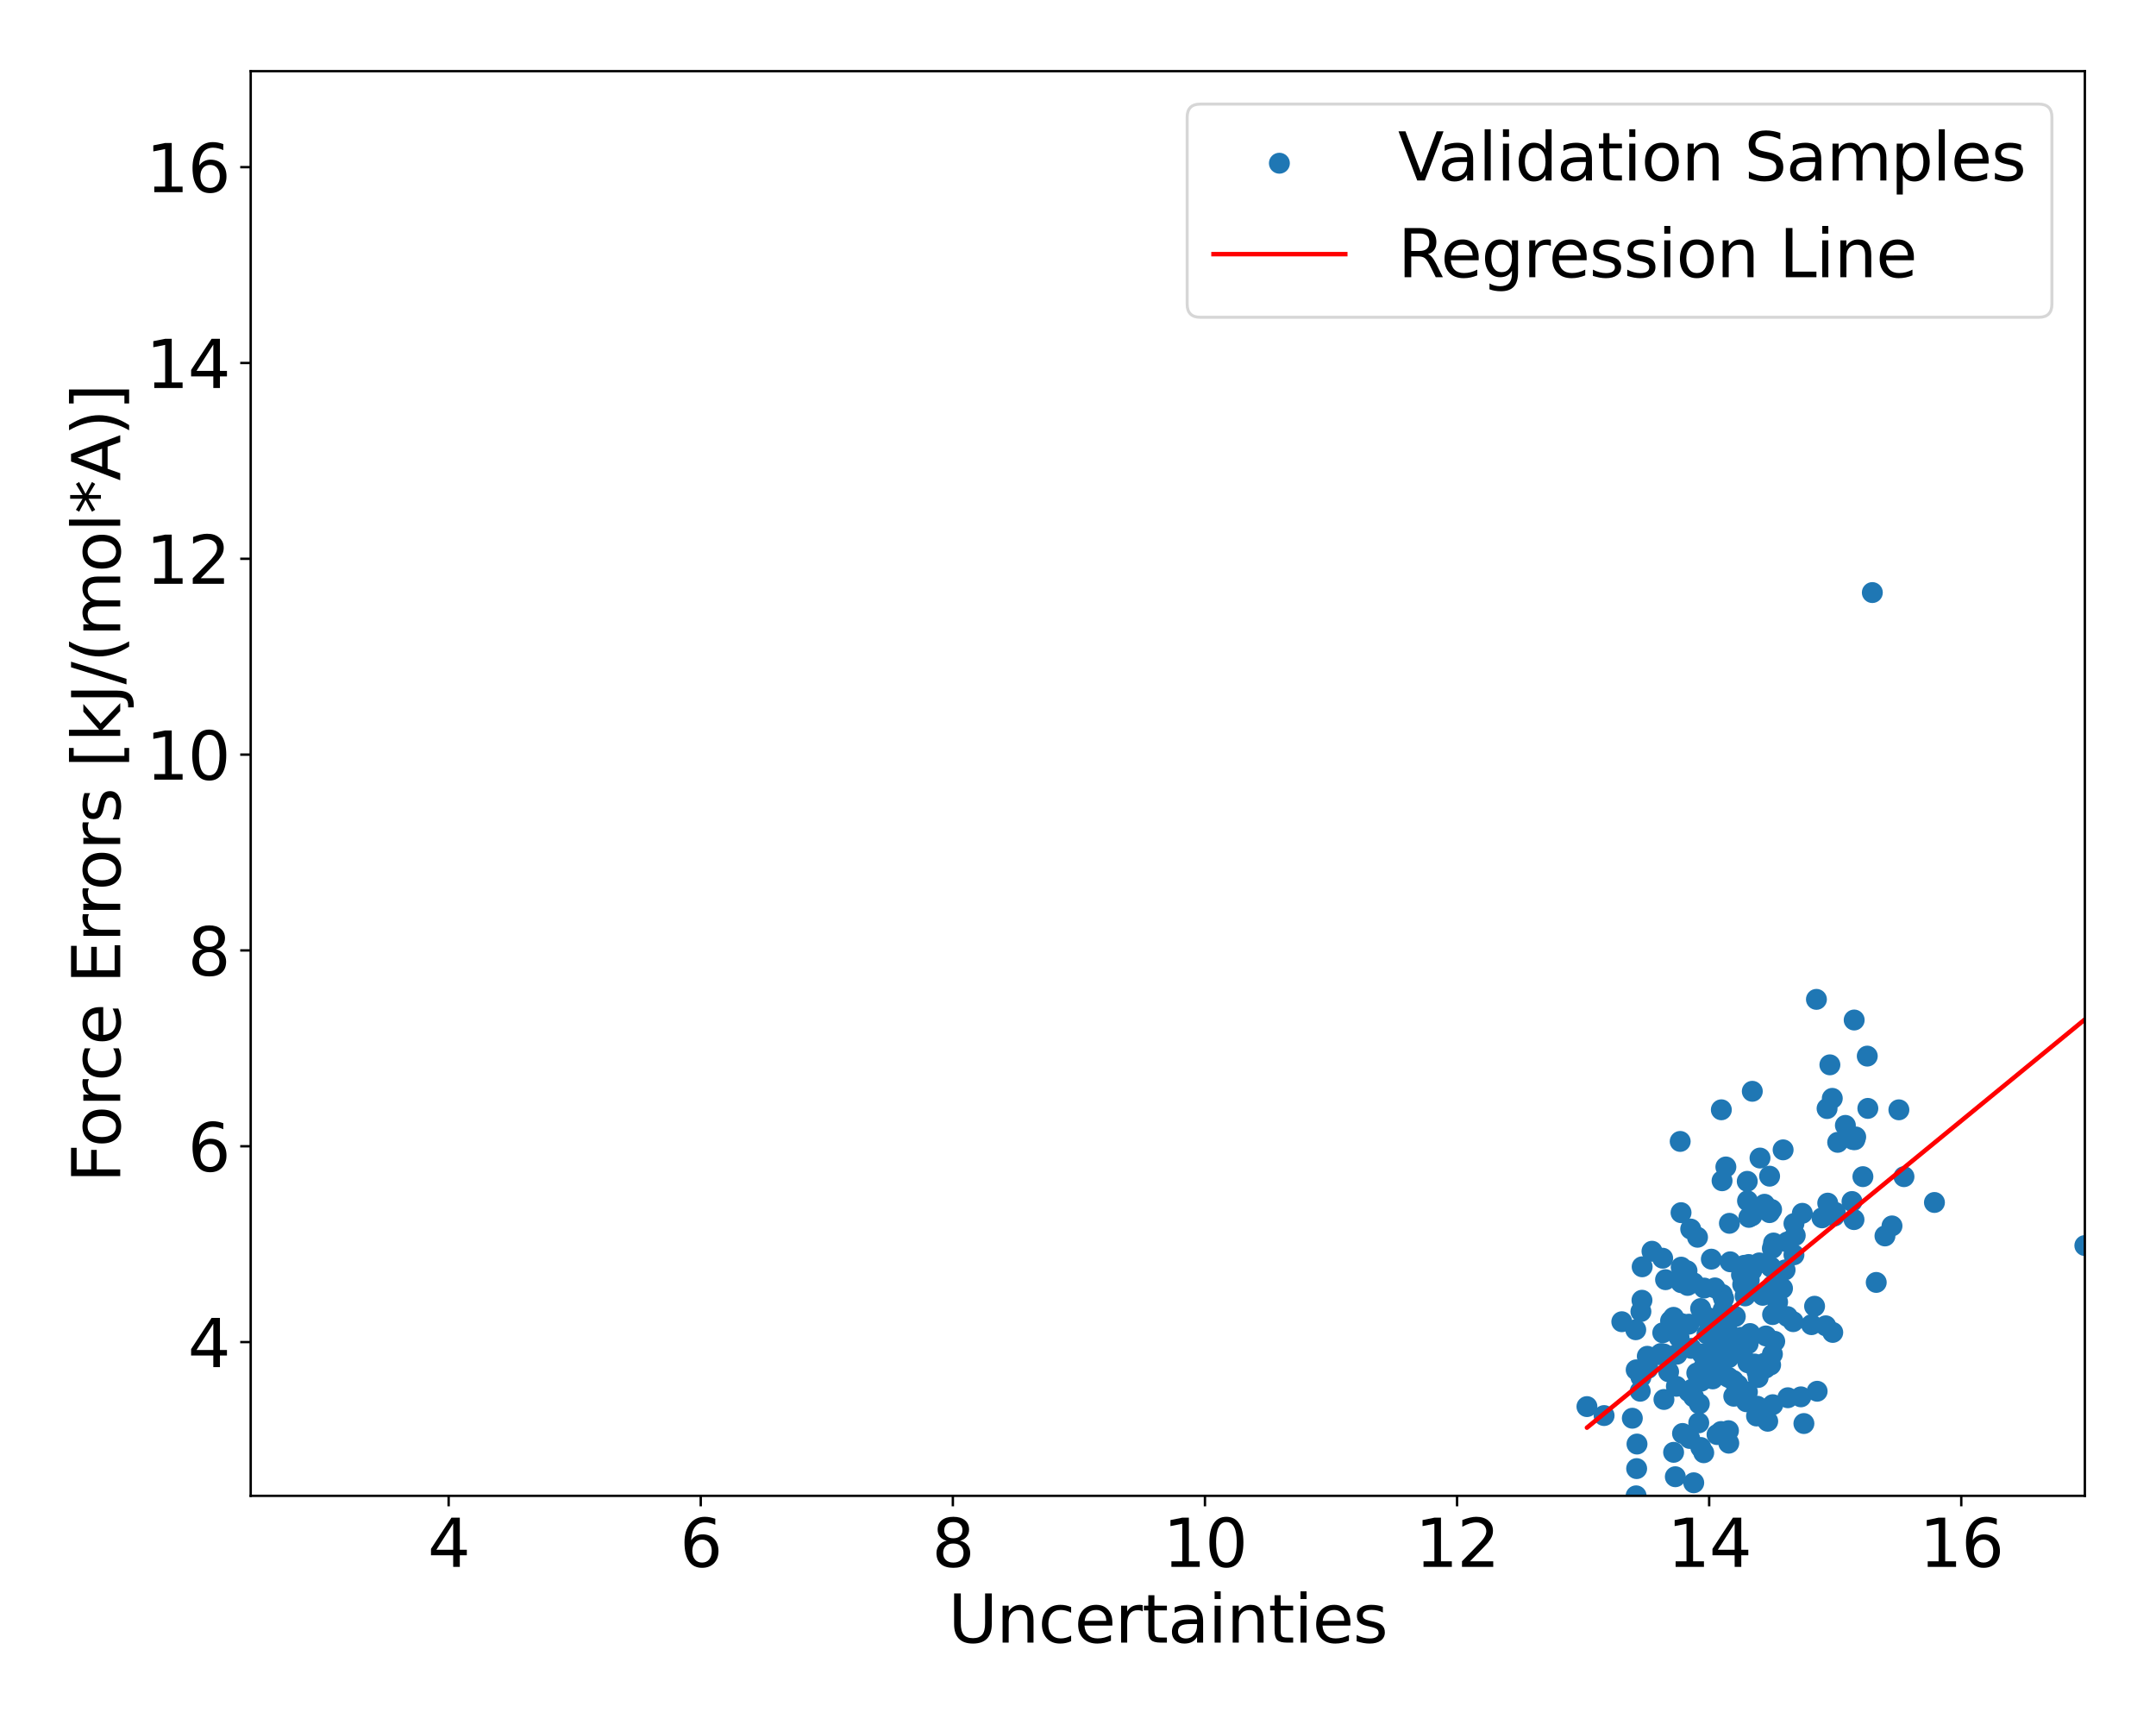 <?xml version="1.0" encoding="utf-8" standalone="no"?>
<!DOCTYPE svg PUBLIC "-//W3C//DTD SVG 1.1//EN"
  "http://www.w3.org/Graphics/SVG/1.1/DTD/svg11.dtd">
<svg xmlns:xlink="http://www.w3.org/1999/xlink" width="720pt" height="576pt" viewBox="0 0 720 576" xmlns="http://www.w3.org/2000/svg" version="1.1">
 <defs>
  <style type="text/css">*{stroke-linejoin: round; stroke-linecap: butt}</style>
 </defs>
 <g id="figure_1">
  <g id="patch_1">
   <path d="M 0 576 
L 720 576 
L 720 0 
L 0 0 
z
" style="fill: #ffffff"/>
  </g>
  <g id="axes_1">
   <g id="patch_2">
    <path d="M 83.72 499.48 
L 696.24 499.48 
L 696.24 23.76 
L 83.72 23.76 
z
" style="fill: #ffffff"/>
   </g>
   <g id="PathCollection_1">
    <defs>
     <path id="m2a85ca5f07" d="M 0 3 
C 0.796 3 1.559 2.684 2.121 2.121 
C 2.684 1.559 3 0.796 3 0 
C 3 -0.796 2.684 -1.559 2.121 -2.121 
C 1.559 -2.684 0.796 -3 0 -3 
C -0.796 -3 -1.559 -2.684 -2.121 -2.121 
C -2.684 -1.559 -3 -0.796 -3 0 
C -3 0.796 -2.684 1.559 -2.121 2.121 
C -1.559 2.684 -0.796 3 0 3 
z
" style="stroke: #1f77b4"/>
    </defs>
    <g clip-path="url(#pe967beb9ba)">
     <use xlink:href="#m2a85ca5f07" x="610.376" y="401.743" style="fill: #1f77b4; stroke: #1f77b4"/>
     <use xlink:href="#m2a85ca5f07" x="589.593" y="456.83" style="fill: #1f77b4; stroke: #1f77b4"/>
     <use xlink:href="#m2a85ca5f07" x="610.155" y="370.159" style="fill: #1f77b4; stroke: #1f77b4"/>
     <use xlink:href="#m2a85ca5f07" x="571.506" y="420.448" style="fill: #1f77b4; stroke: #1f77b4"/>
     <use xlink:href="#m2a85ca5f07" x="612.914" y="404.856" style="fill: #1f77b4; stroke: #1f77b4"/>
     <use xlink:href="#m2a85ca5f07" x="577.398" y="452.112" style="fill: #1f77b4; stroke: #1f77b4"/>
     <use xlink:href="#m2a85ca5f07" x="589.739" y="446.093" style="fill: #1f77b4; stroke: #1f77b4"/>
     <use xlink:href="#m2a85ca5f07" x="551.684" y="417.804" style="fill: #1f77b4; stroke: #1f77b4"/>
     <use xlink:href="#m2a85ca5f07" x="596.857" y="414.709" style="fill: #1f77b4; stroke: #1f77b4"/>
     <use xlink:href="#m2a85ca5f07" x="574.256" y="439.753" style="fill: #1f77b4; stroke: #1f77b4"/>
     <use xlink:href="#m2a85ca5f07" x="554.253" y="452.358" style="fill: #1f77b4; stroke: #1f77b4"/>
     <use xlink:href="#m2a85ca5f07" x="595.476" y="383.951" style="fill: #1f77b4; stroke: #1f77b4"/>
     <use xlink:href="#m2a85ca5f07" x="634.133" y="370.582" style="fill: #1f77b4; stroke: #1f77b4"/>
     <use xlink:href="#m2a85ca5f07" x="626.573" y="428.218" style="fill: #1f77b4; stroke: #1f77b4"/>
     <use xlink:href="#m2a85ca5f07" x="564.266" y="480.318" style="fill: #1f77b4; stroke: #1f77b4"/>
     <use xlink:href="#m2a85ca5f07" x="583.792" y="448.688" style="fill: #1f77b4; stroke: #1f77b4"/>
     <use xlink:href="#m2a85ca5f07" x="575.145" y="432.237" style="fill: #1f77b4; stroke: #1f77b4"/>
     <use xlink:href="#m2a85ca5f07" x="601.413" y="466.424" style="fill: #1f77b4; stroke: #1f77b4"/>
     <use xlink:href="#m2a85ca5f07" x="541.606" y="441.341" style="fill: #1f77b4; stroke: #1f77b4"/>
     <use xlink:href="#m2a85ca5f07" x="585.032" y="424.235" style="fill: #1f77b4; stroke: #1f77b4"/>
     <use xlink:href="#m2a85ca5f07" x="598.839" y="441.321" style="fill: #1f77b4; stroke: #1f77b4"/>
     <use xlink:href="#m2a85ca5f07" x="585.942" y="455.46" style="fill: #1f77b4; stroke: #1f77b4"/>
     <use xlink:href="#m2a85ca5f07" x="583.987" y="422.234" style="fill: #1f77b4; stroke: #1f77b4"/>
     <use xlink:href="#m2a85ca5f07" x="574.243" y="455.186" style="fill: #1f77b4; stroke: #1f77b4"/>
     <use xlink:href="#m2a85ca5f07" x="559.828" y="462.906" style="fill: #1f77b4; stroke: #1f77b4"/>
     <use xlink:href="#m2a85ca5f07" x="570.146" y="439.865" style="fill: #1f77b4; stroke: #1f77b4"/>
     <use xlink:href="#m2a85ca5f07" x="623.575" y="352.649" style="fill: #1f77b4; stroke: #1f77b4"/>
     <use xlink:href="#m2a85ca5f07" x="581.133" y="451.7" style="fill: #1f77b4; stroke: #1f77b4"/>
     <use xlink:href="#m2a85ca5f07" x="579.508" y="439.596" style="fill: #1f77b4; stroke: #1f77b4"/>
     <use xlink:href="#m2a85ca5f07" x="585.06" y="405.993" style="fill: #1f77b4; stroke: #1f77b4"/>
     <use xlink:href="#m2a85ca5f07" x="559.533" y="442.845" style="fill: #1f77b4; stroke: #1f77b4"/>
     <use xlink:href="#m2a85ca5f07" x="696.24" y="415.908" style="fill: #1f77b4; stroke: #1f77b4"/>
     <use xlink:href="#m2a85ca5f07" x="550.324" y="456.935" style="fill: #1f77b4; stroke: #1f77b4"/>
     <use xlink:href="#m2a85ca5f07" x="569.125" y="430.104" style="fill: #1f77b4; stroke: #1f77b4"/>
     <use xlink:href="#m2a85ca5f07" x="564.023" y="442.161" style="fill: #1f77b4; stroke: #1f77b4"/>
     <use xlink:href="#m2a85ca5f07" x="580.358" y="448.099" style="fill: #1f77b4; stroke: #1f77b4"/>
     <use xlink:href="#m2a85ca5f07" x="560.707" y="446.512" style="fill: #1f77b4; stroke: #1f77b4"/>
     <use xlink:href="#m2a85ca5f07" x="546.384" y="499.48" style="fill: #1f77b4; stroke: #1f77b4"/>
     <use xlink:href="#m2a85ca5f07" x="555.248" y="420.133" style="fill: #1f77b4; stroke: #1f77b4"/>
     <use xlink:href="#m2a85ca5f07" x="582.535" y="447.378" style="fill: #1f77b4; stroke: #1f77b4"/>
     <use xlink:href="#m2a85ca5f07" x="588.665" y="432.522" style="fill: #1f77b4; stroke: #1f77b4"/>
     <use xlink:href="#m2a85ca5f07" x="578.842" y="460.944" style="fill: #1f77b4; stroke: #1f77b4"/>
     <use xlink:href="#m2a85ca5f07" x="545.119" y="473.566" style="fill: #1f77b4; stroke: #1f77b4"/>
     <use xlink:href="#m2a85ca5f07" x="546.259" y="444.017" style="fill: #1f77b4; stroke: #1f77b4"/>
     <use xlink:href="#m2a85ca5f07" x="577.809" y="421.332" style="fill: #1f77b4; stroke: #1f77b4"/>
     <use xlink:href="#m2a85ca5f07" x="596.138" y="424.036" style="fill: #1f77b4; stroke: #1f77b4"/>
     <use xlink:href="#m2a85ca5f07" x="587.526" y="421.698" style="fill: #1f77b4; stroke: #1f77b4"/>
     <use xlink:href="#m2a85ca5f07" x="581.571" y="425.682" style="fill: #1f77b4; stroke: #1f77b4"/>
     <use xlink:href="#m2a85ca5f07" x="584.429" y="445.283" style="fill: #1f77b4; stroke: #1f77b4"/>
     <use xlink:href="#m2a85ca5f07" x="595.272" y="430.204" style="fill: #1f77b4; stroke: #1f77b4"/>
     <use xlink:href="#m2a85ca5f07" x="561.413" y="428.302" style="fill: #1f77b4; stroke: #1f77b4"/>
     <use xlink:href="#m2a85ca5f07" x="619.716" y="379.644" style="fill: #1f77b4; stroke: #1f77b4"/>
     <use xlink:href="#m2a85ca5f07" x="631.839" y="409.352" style="fill: #1f77b4; stroke: #1f77b4"/>
     <use xlink:href="#m2a85ca5f07" x="564.776" y="450.238" style="fill: #1f77b4; stroke: #1f77b4"/>
     <use xlink:href="#m2a85ca5f07" x="547.755" y="464.554" style="fill: #1f77b4; stroke: #1f77b4"/>
     <use xlink:href="#m2a85ca5f07" x="554.676" y="451.958" style="fill: #1f77b4; stroke: #1f77b4"/>
     <use xlink:href="#m2a85ca5f07" x="571.963" y="460.432" style="fill: #1f77b4; stroke: #1f77b4"/>
     <use xlink:href="#m2a85ca5f07" x="577.327" y="481.897" style="fill: #1f77b4; stroke: #1f77b4"/>
     <use xlink:href="#m2a85ca5f07" x="578.993" y="466.219" style="fill: #1f77b4; stroke: #1f77b4"/>
     <use xlink:href="#m2a85ca5f07" x="547.998" y="459.85" style="fill: #1f77b4; stroke: #1f77b4"/>
     <use xlink:href="#m2a85ca5f07" x="582.523" y="422.502" style="fill: #1f77b4; stroke: #1f77b4"/>
     <use xlink:href="#m2a85ca5f07" x="557.235" y="458.052" style="fill: #1f77b4; stroke: #1f77b4"/>
     <use xlink:href="#m2a85ca5f07" x="574.332" y="449.707" style="fill: #1f77b4; stroke: #1f77b4"/>
     <use xlink:href="#m2a85ca5f07" x="568.468" y="452.104" style="fill: #1f77b4; stroke: #1f77b4"/>
     <use xlink:href="#m2a85ca5f07" x="565.626" y="495.117" style="fill: #1f77b4; stroke: #1f77b4"/>
     <use xlink:href="#m2a85ca5f07" x="586.712" y="457.896" style="fill: #1f77b4; stroke: #1f77b4"/>
     <use xlink:href="#m2a85ca5f07" x="602.416" y="475.337" style="fill: #1f77b4; stroke: #1f77b4"/>
     <use xlink:href="#m2a85ca5f07" x="589.263" y="402.118" style="fill: #1f77b4; stroke: #1f77b4"/>
     <use xlink:href="#m2a85ca5f07" x="574.067" y="456.697" style="fill: #1f77b4; stroke: #1f77b4"/>
     <use xlink:href="#m2a85ca5f07" x="567.488" y="468.763" style="fill: #1f77b4; stroke: #1f77b4"/>
     <use xlink:href="#m2a85ca5f07" x="561.431" y="423.114" style="fill: #1f77b4; stroke: #1f77b4"/>
     <use xlink:href="#m2a85ca5f07" x="590.945" y="404.91" style="fill: #1f77b4; stroke: #1f77b4"/>
     <use xlink:href="#m2a85ca5f07" x="619.431" y="380.557" style="fill: #1f77b4; stroke: #1f77b4"/>
     <use xlink:href="#m2a85ca5f07" x="591.63" y="403.868" style="fill: #1f77b4; stroke: #1f77b4"/>
     <use xlink:href="#m2a85ca5f07" x="612.051" y="444.912" style="fill: #1f77b4; stroke: #1f77b4"/>
     <use xlink:href="#m2a85ca5f07" x="577.157" y="459.893" style="fill: #1f77b4; stroke: #1f77b4"/>
     <use xlink:href="#m2a85ca5f07" x="585.185" y="364.399" style="fill: #1f77b4; stroke: #1f77b4"/>
     <use xlink:href="#m2a85ca5f07" x="547.983" y="437.945" style="fill: #1f77b4; stroke: #1f77b4"/>
     <use xlink:href="#m2a85ca5f07" x="563.58" y="429.22" style="fill: #1f77b4; stroke: #1f77b4"/>
     <use xlink:href="#m2a85ca5f07" x="582.164" y="448.004" style="fill: #1f77b4; stroke: #1f77b4"/>
     <use xlink:href="#m2a85ca5f07" x="599.093" y="408.563" style="fill: #1f77b4; stroke: #1f77b4"/>
     <use xlink:href="#m2a85ca5f07" x="586.847" y="469.557" style="fill: #1f77b4; stroke: #1f77b4"/>
     <use xlink:href="#m2a85ca5f07" x="583.709" y="455.054" style="fill: #1f77b4; stroke: #1f77b4"/>
     <use xlink:href="#m2a85ca5f07" x="576.357" y="389.665" style="fill: #1f77b4; stroke: #1f77b4"/>
     <use xlink:href="#m2a85ca5f07" x="564.613" y="410.393" style="fill: #1f77b4; stroke: #1f77b4"/>
     <use xlink:href="#m2a85ca5f07" x="570.115" y="440.602" style="fill: #1f77b4; stroke: #1f77b4"/>
     <use xlink:href="#m2a85ca5f07" x="618.796" y="380.501" style="fill: #1f77b4; stroke: #1f77b4"/>
     <use xlink:href="#m2a85ca5f07" x="608.459" y="406.659" style="fill: #1f77b4; stroke: #1f77b4"/>
     <use xlink:href="#m2a85ca5f07" x="577.54" y="408.482" style="fill: #1f77b4; stroke: #1f77b4"/>
     <use xlink:href="#m2a85ca5f07" x="555.281" y="445.031" style="fill: #1f77b4; stroke: #1f77b4"/>
     <use xlink:href="#m2a85ca5f07" x="581.731" y="464.376" style="fill: #1f77b4; stroke: #1f77b4"/>
     <use xlink:href="#m2a85ca5f07" x="569.096" y="456.291" style="fill: #1f77b4; stroke: #1f77b4"/>
     <use xlink:href="#m2a85ca5f07" x="561.576" y="441.978" style="fill: #1f77b4; stroke: #1f77b4"/>
     <use xlink:href="#m2a85ca5f07" x="629.487" y="412.697" style="fill: #1f77b4; stroke: #1f77b4"/>
     <use xlink:href="#m2a85ca5f07" x="599.093" y="418.995" style="fill: #1f77b4; stroke: #1f77b4"/>
     <use xlink:href="#m2a85ca5f07" x="584.163" y="427.442" style="fill: #1f77b4; stroke: #1f77b4"/>
     <use xlink:href="#m2a85ca5f07" x="556.216" y="427.303" style="fill: #1f77b4; stroke: #1f77b4"/>
     <use xlink:href="#m2a85ca5f07" x="546.679" y="482.186" style="fill: #1f77b4; stroke: #1f77b4"/>
     <use xlink:href="#m2a85ca5f07" x="583.586" y="400.979" style="fill: #1f77b4; stroke: #1f77b4"/>
     <use xlink:href="#m2a85ca5f07" x="590.96" y="392.742" style="fill: #1f77b4; stroke: #1f77b4"/>
     <use xlink:href="#m2a85ca5f07" x="599.524" y="412.54" style="fill: #1f77b4; stroke: #1f77b4"/>
     <use xlink:href="#m2a85ca5f07" x="592.283" y="415.055" style="fill: #1f77b4; stroke: #1f77b4"/>
     <use xlink:href="#m2a85ca5f07" x="546.562" y="490.385" style="fill: #1f77b4; stroke: #1f77b4"/>
     <use xlink:href="#m2a85ca5f07" x="591.396" y="423.083" style="fill: #1f77b4; stroke: #1f77b4"/>
     <use xlink:href="#m2a85ca5f07" x="587.757" y="386.684" style="fill: #1f77b4; stroke: #1f77b4"/>
     <use xlink:href="#m2a85ca5f07" x="616.268" y="375.781" style="fill: #1f77b4; stroke: #1f77b4"/>
     <use xlink:href="#m2a85ca5f07" x="550.116" y="452.879" style="fill: #1f77b4; stroke: #1f77b4"/>
     <use xlink:href="#m2a85ca5f07" x="573.556" y="456.94" style="fill: #1f77b4; stroke: #1f77b4"/>
     <use xlink:href="#m2a85ca5f07" x="561.388" y="404.922" style="fill: #1f77b4; stroke: #1f77b4"/>
     <use xlink:href="#m2a85ca5f07" x="574.844" y="370.573" style="fill: #1f77b4; stroke: #1f77b4"/>
     <use xlink:href="#m2a85ca5f07" x="646.011" y="401.524" style="fill: #1f77b4; stroke: #1f77b4"/>
     <use xlink:href="#m2a85ca5f07" x="563.385" y="424.311" style="fill: #1f77b4; stroke: #1f77b4"/>
     <use xlink:href="#m2a85ca5f07" x="583.553" y="464.794" style="fill: #1f77b4; stroke: #1f77b4"/>
     <use xlink:href="#m2a85ca5f07" x="606.602" y="333.703" style="fill: #1f77b4; stroke: #1f77b4"/>
     <use xlink:href="#m2a85ca5f07" x="563.975" y="464.679" style="fill: #1f77b4; stroke: #1f77b4"/>
     <use xlink:href="#m2a85ca5f07" x="596.909" y="439.617" style="fill: #1f77b4; stroke: #1f77b4"/>
     <use xlink:href="#m2a85ca5f07" x="583.2" y="468.06" style="fill: #1f77b4; stroke: #1f77b4"/>
     <use xlink:href="#m2a85ca5f07" x="555.677" y="467.303" style="fill: #1f77b4; stroke: #1f77b4"/>
     <use xlink:href="#m2a85ca5f07" x="591.881" y="416.852" style="fill: #1f77b4; stroke: #1f77b4"/>
     <use xlink:href="#m2a85ca5f07" x="559.479" y="493.1" style="fill: #1f77b4; stroke: #1f77b4"/>
     <use xlink:href="#m2a85ca5f07" x="583.496" y="394.463" style="fill: #1f77b4; stroke: #1f77b4"/>
     <use xlink:href="#m2a85ca5f07" x="612.589" y="406.049" style="fill: #1f77b4; stroke: #1f77b4"/>
     <use xlink:href="#m2a85ca5f07" x="565.586" y="428.357" style="fill: #1f77b4; stroke: #1f77b4"/>
     <use xlink:href="#m2a85ca5f07" x="573.403" y="479.02" style="fill: #1f77b4; stroke: #1f77b4"/>
     <use xlink:href="#m2a85ca5f07" x="565.07" y="463.856" style="fill: #1f77b4; stroke: #1f77b4"/>
     <use xlink:href="#m2a85ca5f07" x="580.357" y="462.426" style="fill: #1f77b4; stroke: #1f77b4"/>
     <use xlink:href="#m2a85ca5f07" x="592.675" y="447.886" style="fill: #1f77b4; stroke: #1f77b4"/>
     <use xlink:href="#m2a85ca5f07" x="589.276" y="455.19" style="fill: #1f77b4; stroke: #1f77b4"/>
     <use xlink:href="#m2a85ca5f07" x="581.67" y="449.476" style="fill: #1f77b4; stroke: #1f77b4"/>
     <use xlink:href="#m2a85ca5f07" x="611.895" y="366.753" style="fill: #1f77b4; stroke: #1f77b4"/>
     <use xlink:href="#m2a85ca5f07" x="601.89" y="405.142" style="fill: #1f77b4; stroke: #1f77b4"/>
     <use xlink:href="#m2a85ca5f07" x="575.593" y="437.798" style="fill: #1f77b4; stroke: #1f77b4"/>
     <use xlink:href="#m2a85ca5f07" x="566.891" y="413.136" style="fill: #1f77b4; stroke: #1f77b4"/>
     <use xlink:href="#m2a85ca5f07" x="582.788" y="432.727" style="fill: #1f77b4; stroke: #1f77b4"/>
     <use xlink:href="#m2a85ca5f07" x="622.119" y="392.899" style="fill: #1f77b4; stroke: #1f77b4"/>
     <use xlink:href="#m2a85ca5f07" x="576.965" y="444.635" style="fill: #1f77b4; stroke: #1f77b4"/>
     <use xlink:href="#m2a85ca5f07" x="561.885" y="478.652" style="fill: #1f77b4; stroke: #1f77b4"/>
     <use xlink:href="#m2a85ca5f07" x="565.582" y="466.458" style="fill: #1f77b4; stroke: #1f77b4"/>
     <use xlink:href="#m2a85ca5f07" x="535.689" y="472.675" style="fill: #1f77b4; stroke: #1f77b4"/>
     <use xlink:href="#m2a85ca5f07" x="593.637" y="434.802" style="fill: #1f77b4; stroke: #1f77b4"/>
     <use xlink:href="#m2a85ca5f07" x="577.802" y="448.115" style="fill: #1f77b4; stroke: #1f77b4"/>
     <use xlink:href="#m2a85ca5f07" x="625.269" y="197.867" style="fill: #1f77b4; stroke: #1f77b4"/>
     <use xlink:href="#m2a85ca5f07" x="548.403" y="423" style="fill: #1f77b4; stroke: #1f77b4"/>
     <use xlink:href="#m2a85ca5f07" x="571.668" y="441.949" style="fill: #1f77b4; stroke: #1f77b4"/>
     <use xlink:href="#m2a85ca5f07" x="590.334" y="474.574" style="fill: #1f77b4; stroke: #1f77b4"/>
     <use xlink:href="#m2a85ca5f07" x="567.928" y="436.945" style="fill: #1f77b4; stroke: #1f77b4"/>
     <use xlink:href="#m2a85ca5f07" x="570.05" y="445.424" style="fill: #1f77b4; stroke: #1f77b4"/>
     <use xlink:href="#m2a85ca5f07" x="609.713" y="442.705" style="fill: #1f77b4; stroke: #1f77b4"/>
     <use xlink:href="#m2a85ca5f07" x="581.977" y="428.923" style="fill: #1f77b4; stroke: #1f77b4"/>
     <use xlink:href="#m2a85ca5f07" x="591.304" y="455.771" style="fill: #1f77b4; stroke: #1f77b4"/>
     <use xlink:href="#m2a85ca5f07" x="572.712" y="430.046" style="fill: #1f77b4; stroke: #1f77b4"/>
     <use xlink:href="#m2a85ca5f07" x="618.479" y="401.201" style="fill: #1f77b4; stroke: #1f77b4"/>
     <use xlink:href="#m2a85ca5f07" x="568.09" y="461.212" style="fill: #1f77b4; stroke: #1f77b4"/>
     <use xlink:href="#m2a85ca5f07" x="548.339" y="434.171" style="fill: #1f77b4; stroke: #1f77b4"/>
     <use xlink:href="#m2a85ca5f07" x="619.206" y="340.596" style="fill: #1f77b4; stroke: #1f77b4"/>
     <use xlink:href="#m2a85ca5f07" x="575.606" y="433.594" style="fill: #1f77b4; stroke: #1f77b4"/>
     <use xlink:href="#m2a85ca5f07" x="571.972" y="451.101" style="fill: #1f77b4; stroke: #1f77b4"/>
     <use xlink:href="#m2a85ca5f07" x="558.904" y="484.95" style="fill: #1f77b4; stroke: #1f77b4"/>
     <use xlink:href="#m2a85ca5f07" x="529.964" y="469.684" style="fill: #1f77b4; stroke: #1f77b4"/>
     <use xlink:href="#m2a85ca5f07" x="578.855" y="439.734" style="fill: #1f77b4; stroke: #1f77b4"/>
     <use xlink:href="#m2a85ca5f07" x="566.643" y="458.464" style="fill: #1f77b4; stroke: #1f77b4"/>
     <use xlink:href="#m2a85ca5f07" x="581.488" y="446.573" style="fill: #1f77b4; stroke: #1f77b4"/>
     <use xlink:href="#m2a85ca5f07" x="611.094" y="355.564" style="fill: #1f77b4; stroke: #1f77b4"/>
     <use xlink:href="#m2a85ca5f07" x="577.229" y="477.716" style="fill: #1f77b4; stroke: #1f77b4"/>
     <use xlink:href="#m2a85ca5f07" x="561.104" y="381.138" style="fill: #1f77b4; stroke: #1f77b4"/>
     <use xlink:href="#m2a85ca5f07" x="574.756" y="478.001" style="fill: #1f77b4; stroke: #1f77b4"/>
     <use xlink:href="#m2a85ca5f07" x="567.303" y="475.108" style="fill: #1f77b4; stroke: #1f77b4"/>
     <use xlink:href="#m2a85ca5f07" x="580.478" y="464.695" style="fill: #1f77b4; stroke: #1f77b4"/>
     <use xlink:href="#m2a85ca5f07" x="586.594" y="472.821" style="fill: #1f77b4; stroke: #1f77b4"/>
     <use xlink:href="#m2a85ca5f07" x="567.482" y="460.529" style="fill: #1f77b4; stroke: #1f77b4"/>
     <use xlink:href="#m2a85ca5f07" x="592.025" y="469.043" style="fill: #1f77b4; stroke: #1f77b4"/>
     <use xlink:href="#m2a85ca5f07" x="584.045" y="406.496" style="fill: #1f77b4; stroke: #1f77b4"/>
     <use xlink:href="#m2a85ca5f07" x="635.835" y="392.905" style="fill: #1f77b4; stroke: #1f77b4"/>
     <use xlink:href="#m2a85ca5f07" x="567.989" y="483.336" style="fill: #1f77b4; stroke: #1f77b4"/>
     <use xlink:href="#m2a85ca5f07" x="623.769" y="370.108" style="fill: #1f77b4; stroke: #1f77b4"/>
     <use xlink:href="#m2a85ca5f07" x="561.855" y="423.931" style="fill: #1f77b4; stroke: #1f77b4"/>
     <use xlink:href="#m2a85ca5f07" x="555.646" y="452.11" style="fill: #1f77b4; stroke: #1f77b4"/>
     <use xlink:href="#m2a85ca5f07" x="619.146" y="407.241" style="fill: #1f77b4; stroke: #1f77b4"/>
     <use xlink:href="#m2a85ca5f07" x="575.435" y="437.428" style="fill: #1f77b4; stroke: #1f77b4"/>
     <use xlink:href="#m2a85ca5f07" x="575.089" y="394.27" style="fill: #1f77b4; stroke: #1f77b4"/>
     <use xlink:href="#m2a85ca5f07" x="591.963" y="438.959" style="fill: #1f77b4; stroke: #1f77b4"/>
     <use xlink:href="#m2a85ca5f07" x="557.887" y="441.056" style="fill: #1f77b4; stroke: #1f77b4"/>
     <use xlink:href="#m2a85ca5f07" x="605.983" y="436.173" style="fill: #1f77b4; stroke: #1f77b4"/>
     <use xlink:href="#m2a85ca5f07" x="575.147" y="450.626" style="fill: #1f77b4; stroke: #1f77b4"/>
     <use xlink:href="#m2a85ca5f07" x="597.055" y="466.723" style="fill: #1f77b4; stroke: #1f77b4"/>
     <use xlink:href="#m2a85ca5f07" x="606.838" y="464.558" style="fill: #1f77b4; stroke: #1f77b4"/>
     <use xlink:href="#m2a85ca5f07" x="558.234" y="440.822" style="fill: #1f77b4; stroke: #1f77b4"/>
     <use xlink:href="#m2a85ca5f07" x="568.965" y="485.09" style="fill: #1f77b4; stroke: #1f77b4"/>
     <use xlink:href="#m2a85ca5f07" x="577.318" y="453.36" style="fill: #1f77b4; stroke: #1f77b4"/>
     <use xlink:href="#m2a85ca5f07" x="575.758" y="440.216" style="fill: #1f77b4; stroke: #1f77b4"/>
     <use xlink:href="#m2a85ca5f07" x="574.742" y="447.164" style="fill: #1f77b4; stroke: #1f77b4"/>
     <use xlink:href="#m2a85ca5f07" x="587.13" y="459.971" style="fill: #1f77b4; stroke: #1f77b4"/>
     <use xlink:href="#m2a85ca5f07" x="613.699" y="381.44" style="fill: #1f77b4; stroke: #1f77b4"/>
     <use xlink:href="#m2a85ca5f07" x="571.129" y="454.842" style="fill: #1f77b4; stroke: #1f77b4"/>
     <use xlink:href="#m2a85ca5f07" x="591.899" y="452.148" style="fill: #1f77b4; stroke: #1f77b4"/>
     <use xlink:href="#m2a85ca5f07" x="560.029" y="452.188" style="fill: #1f77b4; stroke: #1f77b4"/>
     <use xlink:href="#m2a85ca5f07" x="558.891" y="439.874" style="fill: #1f77b4; stroke: #1f77b4"/>
     <use xlink:href="#m2a85ca5f07" x="604.95" y="442.325" style="fill: #1f77b4; stroke: #1f77b4"/>
     <use xlink:href="#m2a85ca5f07" x="546.404" y="457.408" style="fill: #1f77b4; stroke: #1f77b4"/>
     <use xlink:href="#m2a85ca5f07" x="591.993" y="429.199" style="fill: #1f77b4; stroke: #1f77b4"/>
    </g>
   </g>
   <g id="matplotlib.axis_1">
    <g id="xtick_1">
     <g id="line2d_1">
      <defs>
       <path id="m4cfe4448fc" d="M 0 0 
L 0 3.5 
" style="stroke: #000000; stroke-width: 0.8"/>
      </defs>
      <g>
       <use xlink:href="#m4cfe4448fc" x="149.825" y="499.48" style="stroke: #000000; stroke-width: 0.8"/>
      </g>
     </g>
     <g id="text_1">
      <!-- 4 -->
      <g transform="translate(142.827 523.197) scale(0.22 -0.22)">
       <defs>
        <path id="DejaVuSans-34" d="M 2419 4116 
L 825 1625 
L 2419 1625 
L 2419 4116 
z
M 2253 4666 
L 3047 4666 
L 3047 1625 
L 3713 1625 
L 3713 1100 
L 3047 1100 
L 3047 0 
L 2419 0 
L 2419 1100 
L 313 1100 
L 313 1709 
L 2253 4666 
z
" transform="scale(0.016)"/>
       </defs>
       <use xlink:href="#DejaVuSans-34"/>
      </g>
     </g>
    </g>
    <g id="xtick_2">
     <g id="line2d_2">
      <g>
       <use xlink:href="#m4cfe4448fc" x="234.016" y="499.48" style="stroke: #000000; stroke-width: 0.8"/>
      </g>
     </g>
     <g id="text_2">
      <!-- 6 -->
      <g transform="translate(227.017 523.197) scale(0.22 -0.22)">
       <defs>
        <path id="DejaVuSans-36" d="M 2113 2584 
Q 1688 2584 1439 2293 
Q 1191 2003 1191 1497 
Q 1191 994 1439 701 
Q 1688 409 2113 409 
Q 2538 409 2786 701 
Q 3034 994 3034 1497 
Q 3034 2003 2786 2293 
Q 2538 2584 2113 2584 
z
M 3366 4563 
L 3366 3988 
Q 3128 4100 2886 4159 
Q 2644 4219 2406 4219 
Q 1781 4219 1451 3797 
Q 1122 3375 1075 2522 
Q 1259 2794 1537 2939 
Q 1816 3084 2150 3084 
Q 2853 3084 3261 2657 
Q 3669 2231 3669 1497 
Q 3669 778 3244 343 
Q 2819 -91 2113 -91 
Q 1303 -91 875 529 
Q 447 1150 447 2328 
Q 447 3434 972 4092 
Q 1497 4750 2381 4750 
Q 2619 4750 2861 4703 
Q 3103 4656 3366 4563 
z
" transform="scale(0.016)"/>
       </defs>
       <use xlink:href="#DejaVuSans-36"/>
      </g>
     </g>
    </g>
    <g id="xtick_3">
     <g id="line2d_3">
      <g>
       <use xlink:href="#m4cfe4448fc" x="318.207" y="499.48" style="stroke: #000000; stroke-width: 0.8"/>
      </g>
     </g>
     <g id="text_3">
      <!-- 8 -->
      <g transform="translate(311.208 523.197) scale(0.22 -0.22)">
       <defs>
        <path id="DejaVuSans-38" d="M 2034 2216 
Q 1584 2216 1326 1975 
Q 1069 1734 1069 1313 
Q 1069 891 1326 650 
Q 1584 409 2034 409 
Q 2484 409 2743 651 
Q 3003 894 3003 1313 
Q 3003 1734 2745 1975 
Q 2488 2216 2034 2216 
z
M 1403 2484 
Q 997 2584 770 2862 
Q 544 3141 544 3541 
Q 544 4100 942 4425 
Q 1341 4750 2034 4750 
Q 2731 4750 3128 4425 
Q 3525 4100 3525 3541 
Q 3525 3141 3298 2862 
Q 3072 2584 2669 2484 
Q 3125 2378 3379 2068 
Q 3634 1759 3634 1313 
Q 3634 634 3220 271 
Q 2806 -91 2034 -91 
Q 1263 -91 848 271 
Q 434 634 434 1313 
Q 434 1759 690 2068 
Q 947 2378 1403 2484 
z
M 1172 3481 
Q 1172 3119 1398 2916 
Q 1625 2713 2034 2713 
Q 2441 2713 2670 2916 
Q 2900 3119 2900 3481 
Q 2900 3844 2670 4047 
Q 2441 4250 2034 4250 
Q 1625 4250 1398 4047 
Q 1172 3844 1172 3481 
z
" transform="scale(0.016)"/>
       </defs>
       <use xlink:href="#DejaVuSans-38"/>
      </g>
     </g>
    </g>
    <g id="xtick_4">
     <g id="line2d_4">
      <g>
       <use xlink:href="#m4cfe4448fc" x="402.398" y="499.48" style="stroke: #000000; stroke-width: 0.8"/>
      </g>
     </g>
     <g id="text_4">
      <!-- 10 -->
      <g transform="translate(388.4 523.197) scale(0.22 -0.22)">
       <defs>
        <path id="DejaVuSans-31" d="M 794 531 
L 1825 531 
L 1825 4091 
L 703 3866 
L 703 4441 
L 1819 4666 
L 2450 4666 
L 2450 531 
L 3481 531 
L 3481 0 
L 794 0 
L 794 531 
z
" transform="scale(0.016)"/>
        <path id="DejaVuSans-30" d="M 2034 4250 
Q 1547 4250 1301 3770 
Q 1056 3291 1056 2328 
Q 1056 1369 1301 889 
Q 1547 409 2034 409 
Q 2525 409 2770 889 
Q 3016 1369 3016 2328 
Q 3016 3291 2770 3770 
Q 2525 4250 2034 4250 
z
M 2034 4750 
Q 2819 4750 3233 4129 
Q 3647 3509 3647 2328 
Q 3647 1150 3233 529 
Q 2819 -91 2034 -91 
Q 1250 -91 836 529 
Q 422 1150 422 2328 
Q 422 3509 836 4129 
Q 1250 4750 2034 4750 
z
" transform="scale(0.016)"/>
       </defs>
       <use xlink:href="#DejaVuSans-31"/>
       <use xlink:href="#DejaVuSans-30" x="63.623"/>
      </g>
     </g>
    </g>
    <g id="xtick_5">
     <g id="line2d_5">
      <g>
       <use xlink:href="#m4cfe4448fc" x="486.589" y="499.48" style="stroke: #000000; stroke-width: 0.8"/>
      </g>
     </g>
     <g id="text_5">
      <!-- 12 -->
      <g transform="translate(472.591 523.197) scale(0.22 -0.22)">
       <defs>
        <path id="DejaVuSans-32" d="M 1228 531 
L 3431 531 
L 3431 0 
L 469 0 
L 469 531 
Q 828 903 1448 1529 
Q 2069 2156 2228 2338 
Q 2531 2678 2651 2914 
Q 2772 3150 2772 3378 
Q 2772 3750 2511 3984 
Q 2250 4219 1831 4219 
Q 1534 4219 1204 4116 
Q 875 4013 500 3803 
L 500 4441 
Q 881 4594 1212 4672 
Q 1544 4750 1819 4750 
Q 2544 4750 2975 4387 
Q 3406 4025 3406 3419 
Q 3406 3131 3298 2873 
Q 3191 2616 2906 2266 
Q 2828 2175 2409 1742 
Q 1991 1309 1228 531 
z
" transform="scale(0.016)"/>
       </defs>
       <use xlink:href="#DejaVuSans-31"/>
       <use xlink:href="#DejaVuSans-32" x="63.623"/>
      </g>
     </g>
    </g>
    <g id="xtick_6">
     <g id="line2d_6">
      <g>
       <use xlink:href="#m4cfe4448fc" x="570.779" y="499.48" style="stroke: #000000; stroke-width: 0.8"/>
      </g>
     </g>
     <g id="text_6">
      <!-- 14 -->
      <g transform="translate(556.782 523.197) scale(0.22 -0.22)">
       <use xlink:href="#DejaVuSans-31"/>
       <use xlink:href="#DejaVuSans-34" x="63.623"/>
      </g>
     </g>
    </g>
    <g id="xtick_7">
     <g id="line2d_7">
      <g>
       <use xlink:href="#m4cfe4448fc" x="654.97" y="499.48" style="stroke: #000000; stroke-width: 0.8"/>
      </g>
     </g>
     <g id="text_7">
      <!-- 16 -->
      <g transform="translate(640.973 523.197) scale(0.22 -0.22)">
       <use xlink:href="#DejaVuSans-31"/>
       <use xlink:href="#DejaVuSans-36" x="63.623"/>
      </g>
     </g>
    </g>
    <g id="text_8">
     <!-- Uncertainties -->
     <g transform="translate(316.672 548.488) scale(0.22 -0.22)">
      <defs>
       <path id="DejaVuSans-55" d="M 556 4666 
L 1191 4666 
L 1191 1831 
Q 1191 1081 1462 751 
Q 1734 422 2344 422 
Q 2950 422 3222 751 
Q 3494 1081 3494 1831 
L 3494 4666 
L 4128 4666 
L 4128 1753 
Q 4128 841 3676 375 
Q 3225 -91 2344 -91 
Q 1459 -91 1007 375 
Q 556 841 556 1753 
L 556 4666 
z
" transform="scale(0.016)"/>
       <path id="DejaVuSans-6e" d="M 3513 2113 
L 3513 0 
L 2938 0 
L 2938 2094 
Q 2938 2591 2744 2837 
Q 2550 3084 2163 3084 
Q 1697 3084 1428 2787 
Q 1159 2491 1159 1978 
L 1159 0 
L 581 0 
L 581 3500 
L 1159 3500 
L 1159 2956 
Q 1366 3272 1645 3428 
Q 1925 3584 2291 3584 
Q 2894 3584 3203 3211 
Q 3513 2838 3513 2113 
z
" transform="scale(0.016)"/>
       <path id="DejaVuSans-63" d="M 3122 3366 
L 3122 2828 
Q 2878 2963 2633 3030 
Q 2388 3097 2138 3097 
Q 1578 3097 1268 2742 
Q 959 2388 959 1747 
Q 959 1106 1268 751 
Q 1578 397 2138 397 
Q 2388 397 2633 464 
Q 2878 531 3122 666 
L 3122 134 
Q 2881 22 2623 -34 
Q 2366 -91 2075 -91 
Q 1284 -91 818 406 
Q 353 903 353 1747 
Q 353 2603 823 3093 
Q 1294 3584 2113 3584 
Q 2378 3584 2631 3529 
Q 2884 3475 3122 3366 
z
" transform="scale(0.016)"/>
       <path id="DejaVuSans-65" d="M 3597 1894 
L 3597 1613 
L 953 1613 
Q 991 1019 1311 708 
Q 1631 397 2203 397 
Q 2534 397 2845 478 
Q 3156 559 3463 722 
L 3463 178 
Q 3153 47 2828 -22 
Q 2503 -91 2169 -91 
Q 1331 -91 842 396 
Q 353 884 353 1716 
Q 353 2575 817 3079 
Q 1281 3584 2069 3584 
Q 2775 3584 3186 3129 
Q 3597 2675 3597 1894 
z
M 3022 2063 
Q 3016 2534 2758 2815 
Q 2500 3097 2075 3097 
Q 1594 3097 1305 2825 
Q 1016 2553 972 2059 
L 3022 2063 
z
" transform="scale(0.016)"/>
       <path id="DejaVuSans-72" d="M 2631 2963 
Q 2534 3019 2420 3045 
Q 2306 3072 2169 3072 
Q 1681 3072 1420 2755 
Q 1159 2438 1159 1844 
L 1159 0 
L 581 0 
L 581 3500 
L 1159 3500 
L 1159 2956 
Q 1341 3275 1631 3429 
Q 1922 3584 2338 3584 
Q 2397 3584 2469 3576 
Q 2541 3569 2628 3553 
L 2631 2963 
z
" transform="scale(0.016)"/>
       <path id="DejaVuSans-74" d="M 1172 4494 
L 1172 3500 
L 2356 3500 
L 2356 3053 
L 1172 3053 
L 1172 1153 
Q 1172 725 1289 603 
Q 1406 481 1766 481 
L 2356 481 
L 2356 0 
L 1766 0 
Q 1100 0 847 248 
Q 594 497 594 1153 
L 594 3053 
L 172 3053 
L 172 3500 
L 594 3500 
L 594 4494 
L 1172 4494 
z
" transform="scale(0.016)"/>
       <path id="DejaVuSans-61" d="M 2194 1759 
Q 1497 1759 1228 1600 
Q 959 1441 959 1056 
Q 959 750 1161 570 
Q 1363 391 1709 391 
Q 2188 391 2477 730 
Q 2766 1069 2766 1631 
L 2766 1759 
L 2194 1759 
z
M 3341 1997 
L 3341 0 
L 2766 0 
L 2766 531 
Q 2569 213 2275 61 
Q 1981 -91 1556 -91 
Q 1019 -91 701 211 
Q 384 513 384 1019 
Q 384 1609 779 1909 
Q 1175 2209 1959 2209 
L 2766 2209 
L 2766 2266 
Q 2766 2663 2505 2880 
Q 2244 3097 1772 3097 
Q 1472 3097 1187 3025 
Q 903 2953 641 2809 
L 641 3341 
Q 956 3463 1253 3523 
Q 1550 3584 1831 3584 
Q 2591 3584 2966 3190 
Q 3341 2797 3341 1997 
z
" transform="scale(0.016)"/>
       <path id="DejaVuSans-69" d="M 603 3500 
L 1178 3500 
L 1178 0 
L 603 0 
L 603 3500 
z
M 603 4863 
L 1178 4863 
L 1178 4134 
L 603 4134 
L 603 4863 
z
" transform="scale(0.016)"/>
       <path id="DejaVuSans-73" d="M 2834 3397 
L 2834 2853 
Q 2591 2978 2328 3040 
Q 2066 3103 1784 3103 
Q 1356 3103 1142 2972 
Q 928 2841 928 2578 
Q 928 2378 1081 2264 
Q 1234 2150 1697 2047 
L 1894 2003 
Q 2506 1872 2764 1633 
Q 3022 1394 3022 966 
Q 3022 478 2636 193 
Q 2250 -91 1575 -91 
Q 1294 -91 989 -36 
Q 684 19 347 128 
L 347 722 
Q 666 556 975 473 
Q 1284 391 1588 391 
Q 1994 391 2212 530 
Q 2431 669 2431 922 
Q 2431 1156 2273 1281 
Q 2116 1406 1581 1522 
L 1381 1569 
Q 847 1681 609 1914 
Q 372 2147 372 2553 
Q 372 3047 722 3315 
Q 1072 3584 1716 3584 
Q 2034 3584 2315 3537 
Q 2597 3491 2834 3397 
z
" transform="scale(0.016)"/>
      </defs>
      <use xlink:href="#DejaVuSans-55"/>
      <use xlink:href="#DejaVuSans-6e" x="73.193"/>
      <use xlink:href="#DejaVuSans-63" x="136.572"/>
      <use xlink:href="#DejaVuSans-65" x="191.553"/>
      <use xlink:href="#DejaVuSans-72" x="253.076"/>
      <use xlink:href="#DejaVuSans-74" x="294.189"/>
      <use xlink:href="#DejaVuSans-61" x="333.398"/>
      <use xlink:href="#DejaVuSans-69" x="394.678"/>
      <use xlink:href="#DejaVuSans-6e" x="422.461"/>
      <use xlink:href="#DejaVuSans-74" x="485.84"/>
      <use xlink:href="#DejaVuSans-69" x="525.049"/>
      <use xlink:href="#DejaVuSans-65" x="552.832"/>
      <use xlink:href="#DejaVuSans-73" x="614.355"/>
     </g>
    </g>
   </g>
   <g id="matplotlib.axis_2">
    <g id="ytick_1">
     <g id="line2d_8">
      <defs>
       <path id="m35ab5e08aa" d="M 0 0 
L -3.5 0 
" style="stroke: #000000; stroke-width: 0.8"/>
      </defs>
      <g>
       <use xlink:href="#m35ab5e08aa" x="83.72" y="448.139" style="stroke: #000000; stroke-width: 0.8"/>
      </g>
     </g>
     <g id="text_9">
      <!-- 4 -->
      <g transform="translate(62.722 456.497) scale(0.22 -0.22)">
       <use xlink:href="#DejaVuSans-34"/>
      </g>
     </g>
    </g>
    <g id="ytick_2">
     <g id="line2d_9">
      <g>
       <use xlink:href="#m35ab5e08aa" x="83.72" y="382.751" style="stroke: #000000; stroke-width: 0.8"/>
      </g>
     </g>
     <g id="text_10">
      <!-- 6 -->
      <g transform="translate(62.722 391.109) scale(0.22 -0.22)">
       <use xlink:href="#DejaVuSans-36"/>
      </g>
     </g>
    </g>
    <g id="ytick_3">
     <g id="line2d_10">
      <g>
       <use xlink:href="#m35ab5e08aa" x="83.72" y="317.363" style="stroke: #000000; stroke-width: 0.8"/>
      </g>
     </g>
     <g id="text_11">
      <!-- 8 -->
      <g transform="translate(62.722 325.722) scale(0.22 -0.22)">
       <use xlink:href="#DejaVuSans-38"/>
      </g>
     </g>
    </g>
    <g id="ytick_4">
     <g id="line2d_11">
      <g>
       <use xlink:href="#m35ab5e08aa" x="83.72" y="251.976" style="stroke: #000000; stroke-width: 0.8"/>
      </g>
     </g>
     <g id="text_12">
      <!-- 10 -->
      <g transform="translate(48.725 260.334) scale(0.22 -0.22)">
       <use xlink:href="#DejaVuSans-31"/>
       <use xlink:href="#DejaVuSans-30" x="63.623"/>
      </g>
     </g>
    </g>
    <g id="ytick_5">
     <g id="line2d_12">
      <g>
       <use xlink:href="#m35ab5e08aa" x="83.72" y="186.588" style="stroke: #000000; stroke-width: 0.8"/>
      </g>
     </g>
     <g id="text_13">
      <!-- 12 -->
      <g transform="translate(48.725 194.946) scale(0.22 -0.22)">
       <use xlink:href="#DejaVuSans-31"/>
       <use xlink:href="#DejaVuSans-32" x="63.623"/>
      </g>
     </g>
    </g>
    <g id="ytick_6">
     <g id="line2d_13">
      <g>
       <use xlink:href="#m35ab5e08aa" x="83.72" y="121.2" style="stroke: #000000; stroke-width: 0.8"/>
      </g>
     </g>
     <g id="text_14">
      <!-- 14 -->
      <g transform="translate(48.725 129.559) scale(0.22 -0.22)">
       <use xlink:href="#DejaVuSans-31"/>
       <use xlink:href="#DejaVuSans-34" x="63.623"/>
      </g>
     </g>
    </g>
    <g id="ytick_7">
     <g id="line2d_14">
      <g>
       <use xlink:href="#m35ab5e08aa" x="83.72" y="55.813" style="stroke: #000000; stroke-width: 0.8"/>
      </g>
     </g>
     <g id="text_15">
      <!-- 16 -->
      <g transform="translate(48.725 64.171) scale(0.22 -0.22)">
       <use xlink:href="#DejaVuSans-31"/>
       <use xlink:href="#DejaVuSans-36" x="63.623"/>
      </g>
     </g>
    </g>
    <g id="text_16">
     <!-- Force Errors [kJ/(mol*A)] -->
     <g transform="translate(40.15 394.913) rotate(-90) scale(0.22 -0.22)">
      <defs>
       <path id="DejaVuSans-46" d="M 628 4666 
L 3309 4666 
L 3309 4134 
L 1259 4134 
L 1259 2759 
L 3109 2759 
L 3109 2228 
L 1259 2228 
L 1259 0 
L 628 0 
L 628 4666 
z
" transform="scale(0.016)"/>
       <path id="DejaVuSans-6f" d="M 1959 3097 
Q 1497 3097 1228 2736 
Q 959 2375 959 1747 
Q 959 1119 1226 758 
Q 1494 397 1959 397 
Q 2419 397 2687 759 
Q 2956 1122 2956 1747 
Q 2956 2369 2687 2733 
Q 2419 3097 1959 3097 
z
M 1959 3584 
Q 2709 3584 3137 3096 
Q 3566 2609 3566 1747 
Q 3566 888 3137 398 
Q 2709 -91 1959 -91 
Q 1206 -91 779 398 
Q 353 888 353 1747 
Q 353 2609 779 3096 
Q 1206 3584 1959 3584 
z
" transform="scale(0.016)"/>
       <path id="DejaVuSans-20" transform="scale(0.016)"/>
       <path id="DejaVuSans-45" d="M 628 4666 
L 3578 4666 
L 3578 4134 
L 1259 4134 
L 1259 2753 
L 3481 2753 
L 3481 2222 
L 1259 2222 
L 1259 531 
L 3634 531 
L 3634 0 
L 628 0 
L 628 4666 
z
" transform="scale(0.016)"/>
       <path id="DejaVuSans-5b" d="M 550 4863 
L 1875 4863 
L 1875 4416 
L 1125 4416 
L 1125 -397 
L 1875 -397 
L 1875 -844 
L 550 -844 
L 550 4863 
z
" transform="scale(0.016)"/>
       <path id="DejaVuSans-6b" d="M 581 4863 
L 1159 4863 
L 1159 1991 
L 2875 3500 
L 3609 3500 
L 1753 1863 
L 3688 0 
L 2938 0 
L 1159 1709 
L 1159 0 
L 581 0 
L 581 4863 
z
" transform="scale(0.016)"/>
       <path id="DejaVuSans-4a" d="M 628 4666 
L 1259 4666 
L 1259 325 
Q 1259 -519 939 -900 
Q 619 -1281 -91 -1281 
L -331 -1281 
L -331 -750 
L -134 -750 
Q 284 -750 456 -515 
Q 628 -281 628 325 
L 628 4666 
z
" transform="scale(0.016)"/>
       <path id="DejaVuSans-2f" d="M 1625 4666 
L 2156 4666 
L 531 -594 
L 0 -594 
L 1625 4666 
z
" transform="scale(0.016)"/>
       <path id="DejaVuSans-28" d="M 1984 4856 
Q 1566 4138 1362 3434 
Q 1159 2731 1159 2009 
Q 1159 1288 1364 580 
Q 1569 -128 1984 -844 
L 1484 -844 
Q 1016 -109 783 600 
Q 550 1309 550 2009 
Q 550 2706 781 3412 
Q 1013 4119 1484 4856 
L 1984 4856 
z
" transform="scale(0.016)"/>
       <path id="DejaVuSans-6d" d="M 3328 2828 
Q 3544 3216 3844 3400 
Q 4144 3584 4550 3584 
Q 5097 3584 5394 3201 
Q 5691 2819 5691 2113 
L 5691 0 
L 5113 0 
L 5113 2094 
Q 5113 2597 4934 2840 
Q 4756 3084 4391 3084 
Q 3944 3084 3684 2787 
Q 3425 2491 3425 1978 
L 3425 0 
L 2847 0 
L 2847 2094 
Q 2847 2600 2669 2842 
Q 2491 3084 2119 3084 
Q 1678 3084 1418 2786 
Q 1159 2488 1159 1978 
L 1159 0 
L 581 0 
L 581 3500 
L 1159 3500 
L 1159 2956 
Q 1356 3278 1631 3431 
Q 1906 3584 2284 3584 
Q 2666 3584 2933 3390 
Q 3200 3197 3328 2828 
z
" transform="scale(0.016)"/>
       <path id="DejaVuSans-6c" d="M 603 4863 
L 1178 4863 
L 1178 0 
L 603 0 
L 603 4863 
z
" transform="scale(0.016)"/>
       <path id="DejaVuSans-2a" d="M 3009 3897 
L 1888 3291 
L 3009 2681 
L 2828 2375 
L 1778 3009 
L 1778 1831 
L 1422 1831 
L 1422 3009 
L 372 2375 
L 191 2681 
L 1313 3291 
L 191 3897 
L 372 4206 
L 1422 3572 
L 1422 4750 
L 1778 4750 
L 1778 3572 
L 2828 4206 
L 3009 3897 
z
" transform="scale(0.016)"/>
       <path id="DejaVuSans-41" d="M 2188 4044 
L 1331 1722 
L 3047 1722 
L 2188 4044 
z
M 1831 4666 
L 2547 4666 
L 4325 0 
L 3669 0 
L 3244 1197 
L 1141 1197 
L 716 0 
L 50 0 
L 1831 4666 
z
" transform="scale(0.016)"/>
       <path id="DejaVuSans-29" d="M 513 4856 
L 1013 4856 
Q 1481 4119 1714 3412 
Q 1947 2706 1947 2009 
Q 1947 1309 1714 600 
Q 1481 -109 1013 -844 
L 513 -844 
Q 928 -128 1133 580 
Q 1338 1288 1338 2009 
Q 1338 2731 1133 3434 
Q 928 4138 513 4856 
z
" transform="scale(0.016)"/>
       <path id="DejaVuSans-5d" d="M 1947 4863 
L 1947 -844 
L 622 -844 
L 622 -397 
L 1369 -397 
L 1369 4416 
L 622 4416 
L 622 4863 
L 1947 4863 
z
" transform="scale(0.016)"/>
      </defs>
      <use xlink:href="#DejaVuSans-46"/>
      <use xlink:href="#DejaVuSans-6f" x="53.895"/>
      <use xlink:href="#DejaVuSans-72" x="115.076"/>
      <use xlink:href="#DejaVuSans-63" x="153.939"/>
      <use xlink:href="#DejaVuSans-65" x="208.92"/>
      <use xlink:href="#DejaVuSans-20" x="270.443"/>
      <use xlink:href="#DejaVuSans-45" x="302.23"/>
      <use xlink:href="#DejaVuSans-72" x="365.414"/>
      <use xlink:href="#DejaVuSans-72" x="404.777"/>
      <use xlink:href="#DejaVuSans-6f" x="443.641"/>
      <use xlink:href="#DejaVuSans-72" x="504.822"/>
      <use xlink:href="#DejaVuSans-73" x="545.936"/>
      <use xlink:href="#DejaVuSans-20" x="598.035"/>
      <use xlink:href="#DejaVuSans-5b" x="629.822"/>
      <use xlink:href="#DejaVuSans-6b" x="668.836"/>
      <use xlink:href="#DejaVuSans-4a" x="726.746"/>
      <use xlink:href="#DejaVuSans-2f" x="756.238"/>
      <use xlink:href="#DejaVuSans-28" x="789.93"/>
      <use xlink:href="#DejaVuSans-6d" x="828.943"/>
      <use xlink:href="#DejaVuSans-6f" x="926.355"/>
      <use xlink:href="#DejaVuSans-6c" x="987.537"/>
      <use xlink:href="#DejaVuSans-2a" x="1015.32"/>
      <use xlink:href="#DejaVuSans-41" x="1065.32"/>
      <use xlink:href="#DejaVuSans-29" x="1133.729"/>
      <use xlink:href="#DejaVuSans-5d" x="1172.742"/>
     </g>
    </g>
   </g>
   <g id="line2d_15">
    <path d="M 610.376 410.795 
L 529.964 476.717 
L 696.24 340.405 
L 591.993 425.866 
" clip-path="url(#pe967beb9ba)" style="fill: none; stroke: #ff0000; stroke-width: 1.5; stroke-linecap: square"/>
   </g>
   <g id="patch_3">
    <path d="M 83.72 499.48 
L 83.72 23.76 
" style="fill: none; stroke: #000000; stroke-width: 0.8; stroke-linejoin: miter; stroke-linecap: square"/>
   </g>
   <g id="patch_4">
    <path d="M 696.24 499.48 
L 696.24 23.76 
" style="fill: none; stroke: #000000; stroke-width: 0.8; stroke-linejoin: miter; stroke-linecap: square"/>
   </g>
   <g id="patch_5">
    <path d="M 83.72 499.48 
L 696.24 499.48 
" style="fill: none; stroke: #000000; stroke-width: 0.8; stroke-linejoin: miter; stroke-linecap: square"/>
   </g>
   <g id="patch_6">
    <path d="M 83.72 23.76 
L 696.24 23.76 
" style="fill: none; stroke: #000000; stroke-width: 0.8; stroke-linejoin: miter; stroke-linecap: square"/>
   </g>
   <g id="legend_1">
    <g id="patch_7">
     <path d="M 400.856 105.944 
L 680.84 105.944 
Q 685.24 105.944 685.24 101.544 
L 685.24 39.16 
Q 685.24 34.76 680.84 34.76 
L 400.856 34.76 
Q 396.456 34.76 396.456 39.16 
L 396.456 101.544 
Q 396.456 105.944 400.856 105.944 
z
" style="fill: #ffffff; opacity: 0.8; stroke: #cccccc; stroke-linejoin: miter"/>
    </g>
    <g id="PathCollection_2">
     <g>
      <use xlink:href="#m2a85ca5f07" x="427.256" y="54.502" style="fill: #1f77b4; stroke: #1f77b4"/>
     </g>
    </g>
    <g id="text_17">
     <!-- Validation Samples -->
     <g transform="translate(466.856 60.277) scale(0.22 -0.22)">
      <defs>
       <path id="DejaVuSans-56" d="M 1831 0 
L 50 4666 
L 709 4666 
L 2188 738 
L 3669 4666 
L 4325 4666 
L 2547 0 
L 1831 0 
z
" transform="scale(0.016)"/>
       <path id="DejaVuSans-64" d="M 2906 2969 
L 2906 4863 
L 3481 4863 
L 3481 0 
L 2906 0 
L 2906 525 
Q 2725 213 2448 61 
Q 2172 -91 1784 -91 
Q 1150 -91 751 415 
Q 353 922 353 1747 
Q 353 2572 751 3078 
Q 1150 3584 1784 3584 
Q 2172 3584 2448 3432 
Q 2725 3281 2906 2969 
z
M 947 1747 
Q 947 1113 1208 752 
Q 1469 391 1925 391 
Q 2381 391 2643 752 
Q 2906 1113 2906 1747 
Q 2906 2381 2643 2742 
Q 2381 3103 1925 3103 
Q 1469 3103 1208 2742 
Q 947 2381 947 1747 
z
" transform="scale(0.016)"/>
       <path id="DejaVuSans-53" d="M 3425 4513 
L 3425 3897 
Q 3066 4069 2747 4153 
Q 2428 4238 2131 4238 
Q 1616 4238 1336 4038 
Q 1056 3838 1056 3469 
Q 1056 3159 1242 3001 
Q 1428 2844 1947 2747 
L 2328 2669 
Q 3034 2534 3370 2195 
Q 3706 1856 3706 1288 
Q 3706 609 3251 259 
Q 2797 -91 1919 -91 
Q 1588 -91 1214 -16 
Q 841 59 441 206 
L 441 856 
Q 825 641 1194 531 
Q 1563 422 1919 422 
Q 2459 422 2753 634 
Q 3047 847 3047 1241 
Q 3047 1584 2836 1778 
Q 2625 1972 2144 2069 
L 1759 2144 
Q 1053 2284 737 2584 
Q 422 2884 422 3419 
Q 422 4038 858 4394 
Q 1294 4750 2059 4750 
Q 2388 4750 2728 4690 
Q 3069 4631 3425 4513 
z
" transform="scale(0.016)"/>
       <path id="DejaVuSans-70" d="M 1159 525 
L 1159 -1331 
L 581 -1331 
L 581 3500 
L 1159 3500 
L 1159 2969 
Q 1341 3281 1617 3432 
Q 1894 3584 2278 3584 
Q 2916 3584 3314 3078 
Q 3713 2572 3713 1747 
Q 3713 922 3314 415 
Q 2916 -91 2278 -91 
Q 1894 -91 1617 61 
Q 1341 213 1159 525 
z
M 3116 1747 
Q 3116 2381 2855 2742 
Q 2594 3103 2138 3103 
Q 1681 3103 1420 2742 
Q 1159 2381 1159 1747 
Q 1159 1113 1420 752 
Q 1681 391 2138 391 
Q 2594 391 2855 752 
Q 3116 1113 3116 1747 
z
" transform="scale(0.016)"/>
      </defs>
      <use xlink:href="#DejaVuSans-56"/>
      <use xlink:href="#DejaVuSans-61" x="60.658"/>
      <use xlink:href="#DejaVuSans-6c" x="121.938"/>
      <use xlink:href="#DejaVuSans-69" x="149.721"/>
      <use xlink:href="#DejaVuSans-64" x="177.504"/>
      <use xlink:href="#DejaVuSans-61" x="240.98"/>
      <use xlink:href="#DejaVuSans-74" x="302.26"/>
      <use xlink:href="#DejaVuSans-69" x="341.469"/>
      <use xlink:href="#DejaVuSans-6f" x="369.252"/>
      <use xlink:href="#DejaVuSans-6e" x="430.434"/>
      <use xlink:href="#DejaVuSans-20" x="493.812"/>
      <use xlink:href="#DejaVuSans-53" x="525.6"/>
      <use xlink:href="#DejaVuSans-61" x="589.076"/>
      <use xlink:href="#DejaVuSans-6d" x="650.355"/>
      <use xlink:href="#DejaVuSans-70" x="747.768"/>
      <use xlink:href="#DejaVuSans-6c" x="811.244"/>
      <use xlink:href="#DejaVuSans-65" x="839.027"/>
      <use xlink:href="#DejaVuSans-73" x="900.551"/>
     </g>
    </g>
    <g id="line2d_16">
     <path d="M 405.256 84.868 
L 427.256 84.868 
L 449.256 84.868 
" style="fill: none; stroke: #ff0000; stroke-width: 1.5; stroke-linecap: square"/>
    </g>
    <g id="text_18">
     <!-- Regression Line -->
     <g transform="translate(466.856 92.568) scale(0.22 -0.22)">
      <defs>
       <path id="DejaVuSans-52" d="M 2841 2188 
Q 3044 2119 3236 1894 
Q 3428 1669 3622 1275 
L 4263 0 
L 3584 0 
L 2988 1197 
Q 2756 1666 2539 1819 
Q 2322 1972 1947 1972 
L 1259 1972 
L 1259 0 
L 628 0 
L 628 4666 
L 2053 4666 
Q 2853 4666 3247 4331 
Q 3641 3997 3641 3322 
Q 3641 2881 3436 2590 
Q 3231 2300 2841 2188 
z
M 1259 4147 
L 1259 2491 
L 2053 2491 
Q 2509 2491 2742 2702 
Q 2975 2913 2975 3322 
Q 2975 3731 2742 3939 
Q 2509 4147 2053 4147 
L 1259 4147 
z
" transform="scale(0.016)"/>
       <path id="DejaVuSans-67" d="M 2906 1791 
Q 2906 2416 2648 2759 
Q 2391 3103 1925 3103 
Q 1463 3103 1205 2759 
Q 947 2416 947 1791 
Q 947 1169 1205 825 
Q 1463 481 1925 481 
Q 2391 481 2648 825 
Q 2906 1169 2906 1791 
z
M 3481 434 
Q 3481 -459 3084 -895 
Q 2688 -1331 1869 -1331 
Q 1566 -1331 1297 -1286 
Q 1028 -1241 775 -1147 
L 775 -588 
Q 1028 -725 1275 -790 
Q 1522 -856 1778 -856 
Q 2344 -856 2625 -561 
Q 2906 -266 2906 331 
L 2906 616 
Q 2728 306 2450 153 
Q 2172 0 1784 0 
Q 1141 0 747 490 
Q 353 981 353 1791 
Q 353 2603 747 3093 
Q 1141 3584 1784 3584 
Q 2172 3584 2450 3431 
Q 2728 3278 2906 2969 
L 2906 3500 
L 3481 3500 
L 3481 434 
z
" transform="scale(0.016)"/>
       <path id="DejaVuSans-4c" d="M 628 4666 
L 1259 4666 
L 1259 531 
L 3531 531 
L 3531 0 
L 628 0 
L 628 4666 
z
" transform="scale(0.016)"/>
      </defs>
      <use xlink:href="#DejaVuSans-52"/>
      <use xlink:href="#DejaVuSans-65" x="64.982"/>
      <use xlink:href="#DejaVuSans-67" x="126.506"/>
      <use xlink:href="#DejaVuSans-72" x="189.982"/>
      <use xlink:href="#DejaVuSans-65" x="228.846"/>
      <use xlink:href="#DejaVuSans-73" x="290.369"/>
      <use xlink:href="#DejaVuSans-73" x="342.469"/>
      <use xlink:href="#DejaVuSans-69" x="394.568"/>
      <use xlink:href="#DejaVuSans-6f" x="422.352"/>
      <use xlink:href="#DejaVuSans-6e" x="483.533"/>
      <use xlink:href="#DejaVuSans-20" x="546.912"/>
      <use xlink:href="#DejaVuSans-4c" x="578.699"/>
      <use xlink:href="#DejaVuSans-69" x="634.412"/>
      <use xlink:href="#DejaVuSans-6e" x="662.195"/>
      <use xlink:href="#DejaVuSans-65" x="725.574"/>
     </g>
    </g>
   </g>
  </g>
 </g>
 <defs>
  <clipPath id="pe967beb9ba">
   <rect x="83.72" y="23.76" width="612.52" height="475.72"/>
  </clipPath>
 </defs>
</svg>
